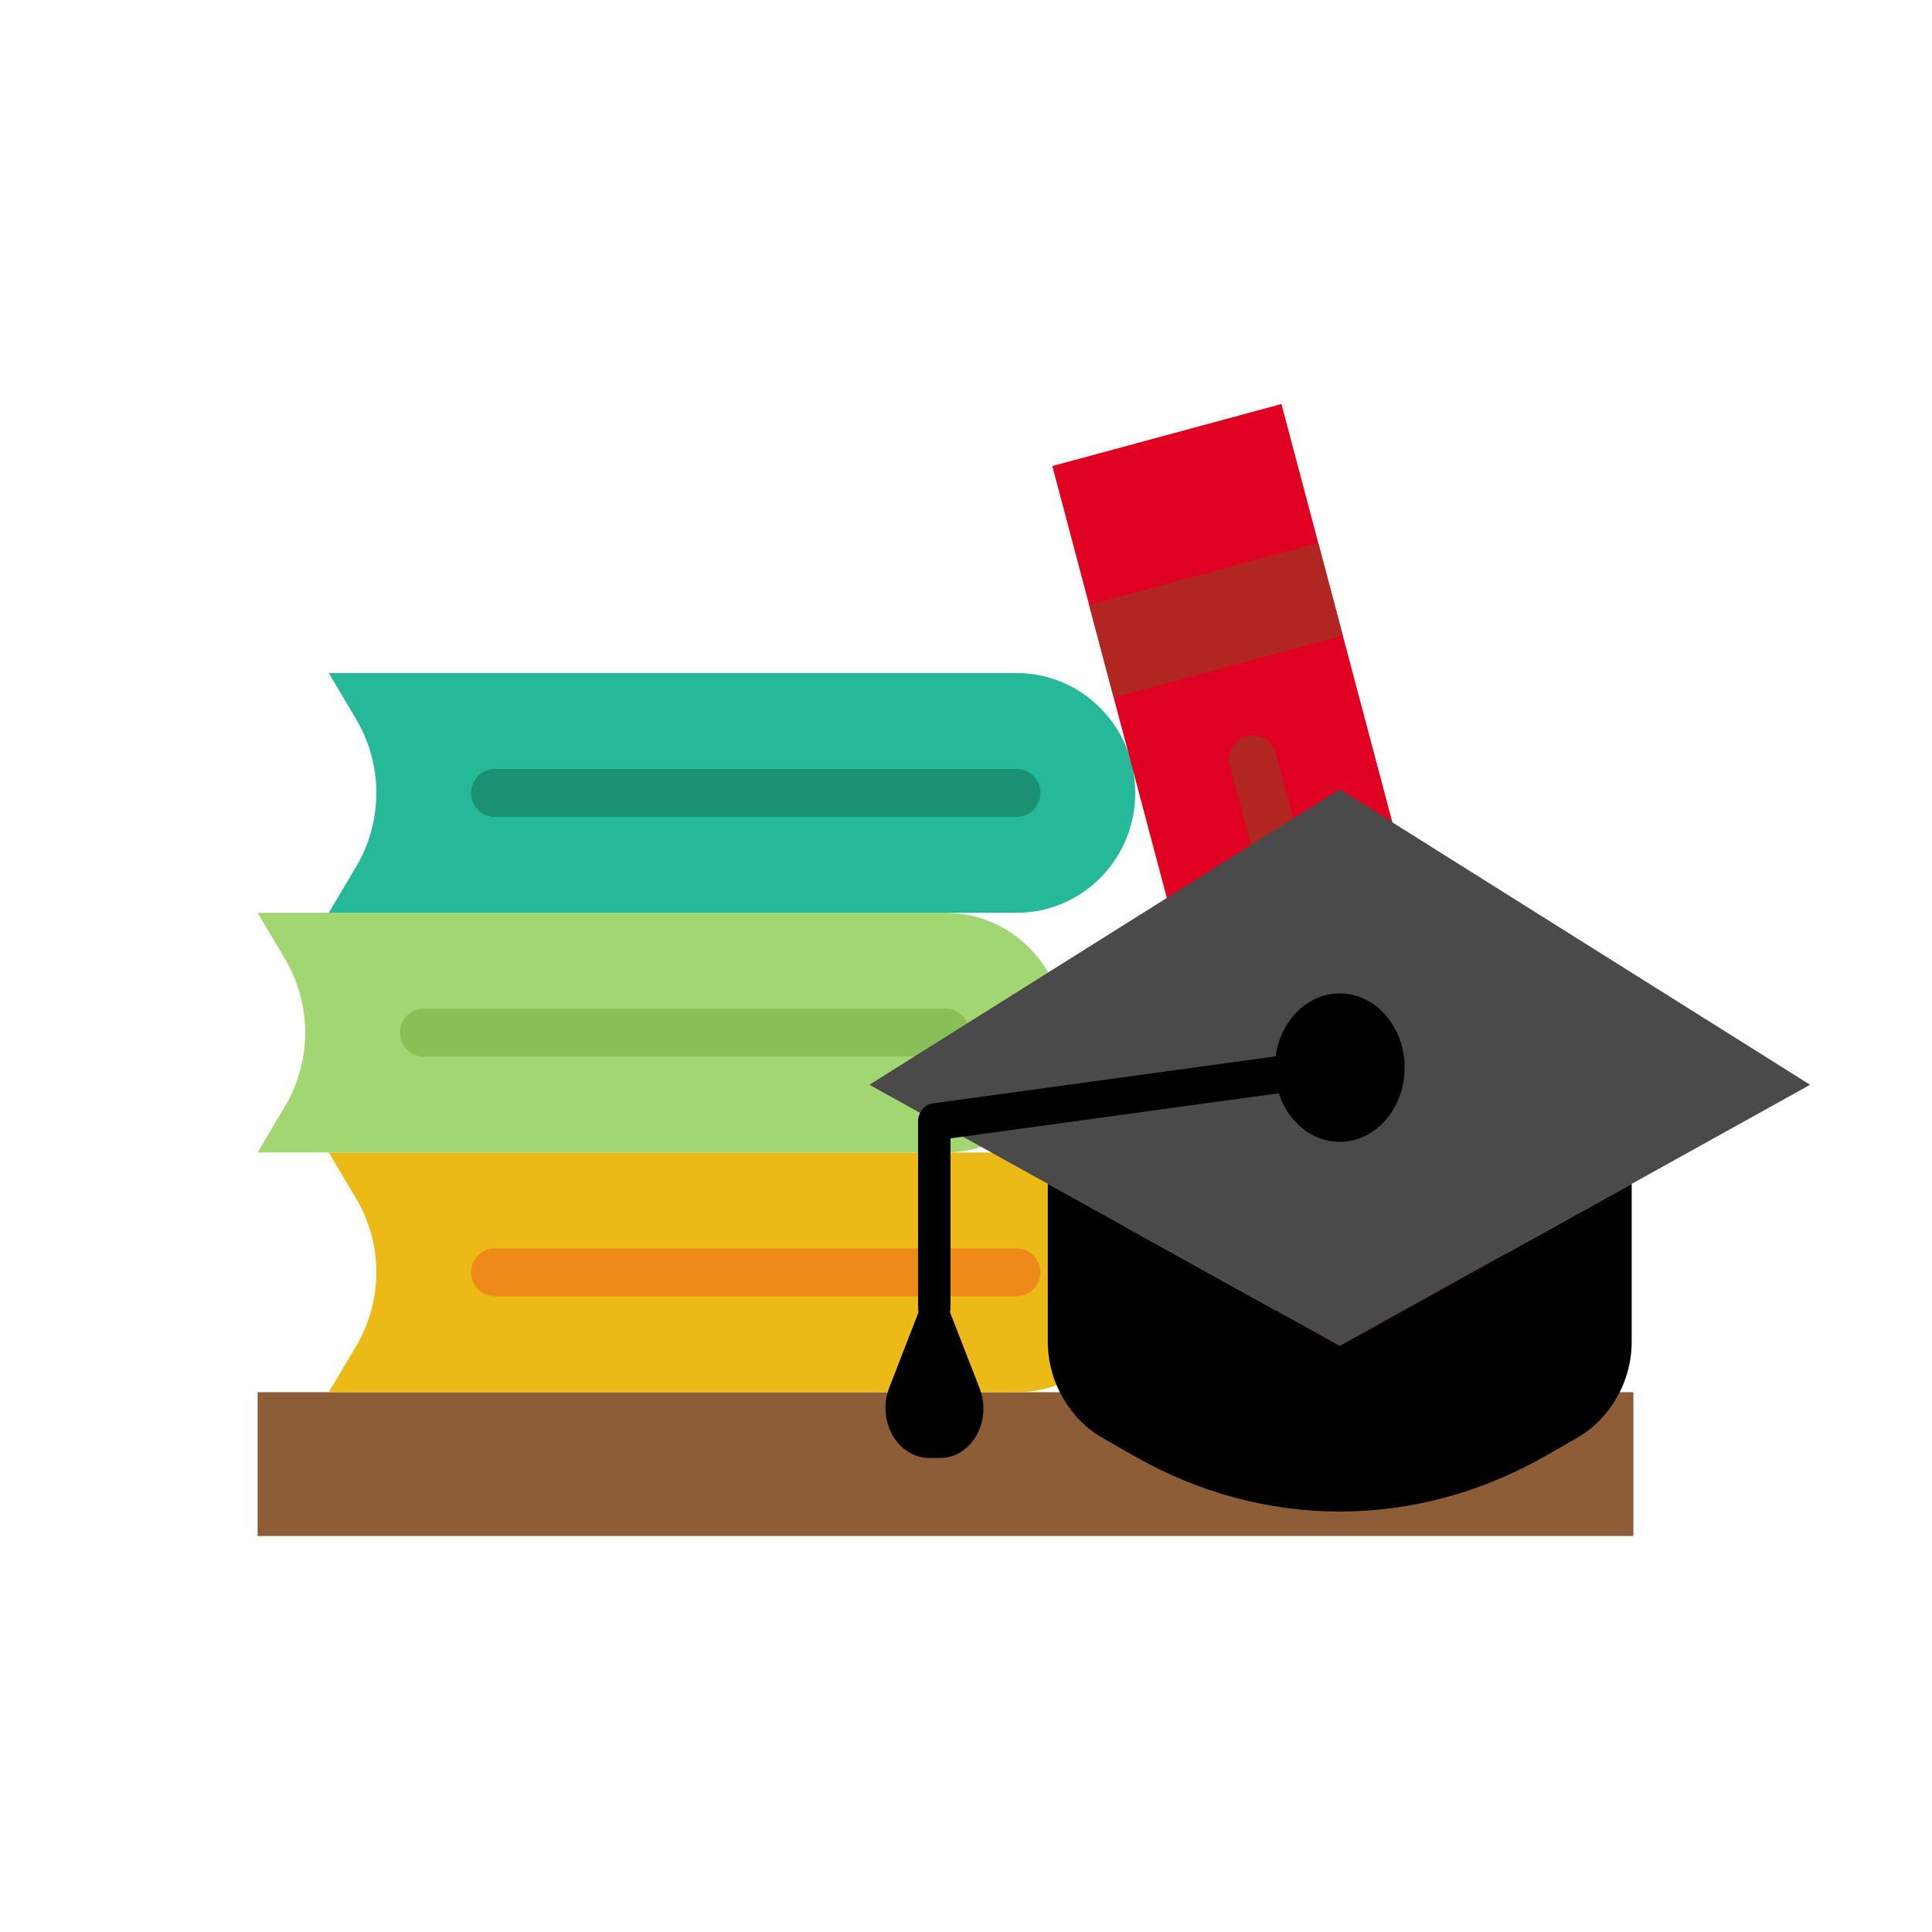 <?xml version="1.0" encoding="UTF-8" standalone="no"?>
<svg width="120px" height="120px" viewBox="0 0 120 120" version="1.1" xmlns="http://www.w3.org/2000/svg" xmlns:xlink="http://www.w3.org/1999/xlink">
    <!-- Generator: Sketch 43.1 (39012) - http://www.bohemiancoding.com/sketch -->
    <title>My Academics</title>
    <desc>Created with Sketch.</desc>
    <defs></defs>
    <g id="Tiles" stroke="none" stroke-width="1" fill="none" fill-rule="evenodd">
        <g id="My-Academics" fill-rule="nonzero">
            <g id="courses" transform="translate(16, 25)">
                <polygon id="Shape" fill="#8C5D37" points="0 70.405 85.453 70.405 85.453 61.472 0 61.472"></polygon>
                <path d="M47.147,61.472 L4.42,61.472 L6.119,58.61 C7.794,55.789 7.794,52.266 6.119,49.445 L4.42,46.583 L47.147,46.583 C51.215,46.583 54.513,49.917 54.513,54.028 C54.513,58.138 51.215,61.472 47.147,61.472" id="Shape" fill="#ECBA16"></path>
                <path d="M47.147,55.516 L14.733,55.516 C13.919,55.516 13.26,54.849 13.26,54.028 C13.26,53.206 13.919,52.539 14.733,52.539 L47.147,52.539 C47.961,52.539 48.62,53.206 48.62,54.028 C48.62,54.85 47.961,55.516 47.147,55.516" id="Shape" fill="#ED8A19"></path>
                <path d="M42.727,46.583 L0,46.583 L1.699,43.722 C3.374,40.901 3.374,37.378 1.699,34.556 L0,31.695 L42.727,31.695 C46.795,31.695 50.093,35.029 50.093,39.139 C50.093,43.25 46.795,46.583 42.727,46.583" id="Shape" fill="#A2D672"></path>
                <path d="M42.727,40.628 L10.313,40.628 C9.499,40.628 8.84,39.961 8.84,39.139 C8.84,38.317 9.499,37.65 10.313,37.65 L42.727,37.65 C43.541,37.65 44.2,38.317 44.2,39.139 C44.2,39.961 43.541,40.628 42.727,40.628" id="Shape" fill="#88C057"></path>
                <path d="M47.147,31.695 L4.42,31.695 L6.119,28.833 C7.794,26.012 7.794,22.49 6.119,19.668 L4.42,16.806 L47.147,16.806 C51.215,16.806 54.513,20.14 54.513,24.251 C54.513,28.361 51.215,31.695 47.147,31.695" id="Shape" fill="#25B99A"></path>
                <polygon id="Shape" fill="#E00122" points="63.592 0.094 78.845 57.618 64.613 61.472 49.361 3.947"></polygon>
                <path d="M47.147,25.74 L14.733,25.74 C13.919,25.74 13.26,25.073 13.26,24.251 C13.26,23.429 13.919,22.762 14.733,22.762 L47.147,22.762 C47.961,22.762 48.62,23.429 48.62,24.251 C48.62,25.073 47.961,25.74 47.147,25.74" id="Shape" fill="#199172"></path>
                <g id="Group" transform="translate(51.572, 8.602)" fill="#B12621">
                    <polygon id="Shape" points="15.833 5.874 1.602 9.727 0.075 3.974 14.308 0.121"></polygon>
                    <polygon id="Shape" points="24.984 40.388 10.753 44.241 9.227 38.488 23.459 34.635"></polygon>
                    <path d="M14.817,32.3 C14.167,32.3 13.57,31.861 13.395,31.195 L8.82,13.938 C8.609,13.143 9.076,12.327 9.862,12.114 C10.647,11.9 11.456,12.373 11.665,13.167 L16.241,30.425 C16.45,31.219 15.985,32.036 15.2,32.248 C15.072,32.283 14.943,32.3 14.817,32.3" id="Shape"></path>
                </g>
            </g>
            <g id="cap" transform="translate(54, 49)">
                <g id="Group" transform="translate(-0, 0)">
                    <path d="M1.234,37.184 L4.03,29.989 L6.849,37.245 C7.636,39.273 6.339,41.557 4.399,41.557 L3.719,41.557 C1.751,41.557 0.435,39.241 1.234,37.184" id="Shape" fill="#000000"></path>
                    <polygon id="Shape" fill="#4A4A4A" points="58.429 18.377 29.215 34.599 0 18.377 29.215 0.026"></polygon>
                </g>
                <g id="Group" transform="translate(2.967, 12.663)" fill="#000000">
                    <path d="M1.062,20.696 C0.505,20.696 0.055,20.181 0.055,19.544 L0.055,8.019 C0.055,7.436 0.436,6.944 0.943,6.875 L26.128,3.417 C26.686,3.345 27.181,3.794 27.248,4.424 C27.314,5.057 26.92,5.63 26.367,5.706 L2.07,9.041 L2.07,19.544 C2.07,20.181 1.62,20.696 1.062,20.696" id="Shape"></path>
                    <path d="M26.248,21.935 L8.114,11.866 L8.114,21.679 C8.114,24.2 9.514,26.503 11.484,27.631 L13.481,28.773 C21.518,33.37 30.977,33.37 39.014,28.773 L41.011,27.631 C42.981,26.503 44.381,24.2 44.381,21.679 L44.381,11.866 L26.248,21.935 Z" id="Shape"></path>
                    <path d="M30.277,4.648 C30.277,7.194 28.473,9.258 26.248,9.258 C24.022,9.258 22.218,7.194 22.218,4.648 C22.218,2.103 24.022,0.039 26.248,0.039 C28.473,0.039 30.277,2.103 30.277,4.648" id="Shape"></path>
                </g>
            </g>
        </g>
    </g>
</svg>